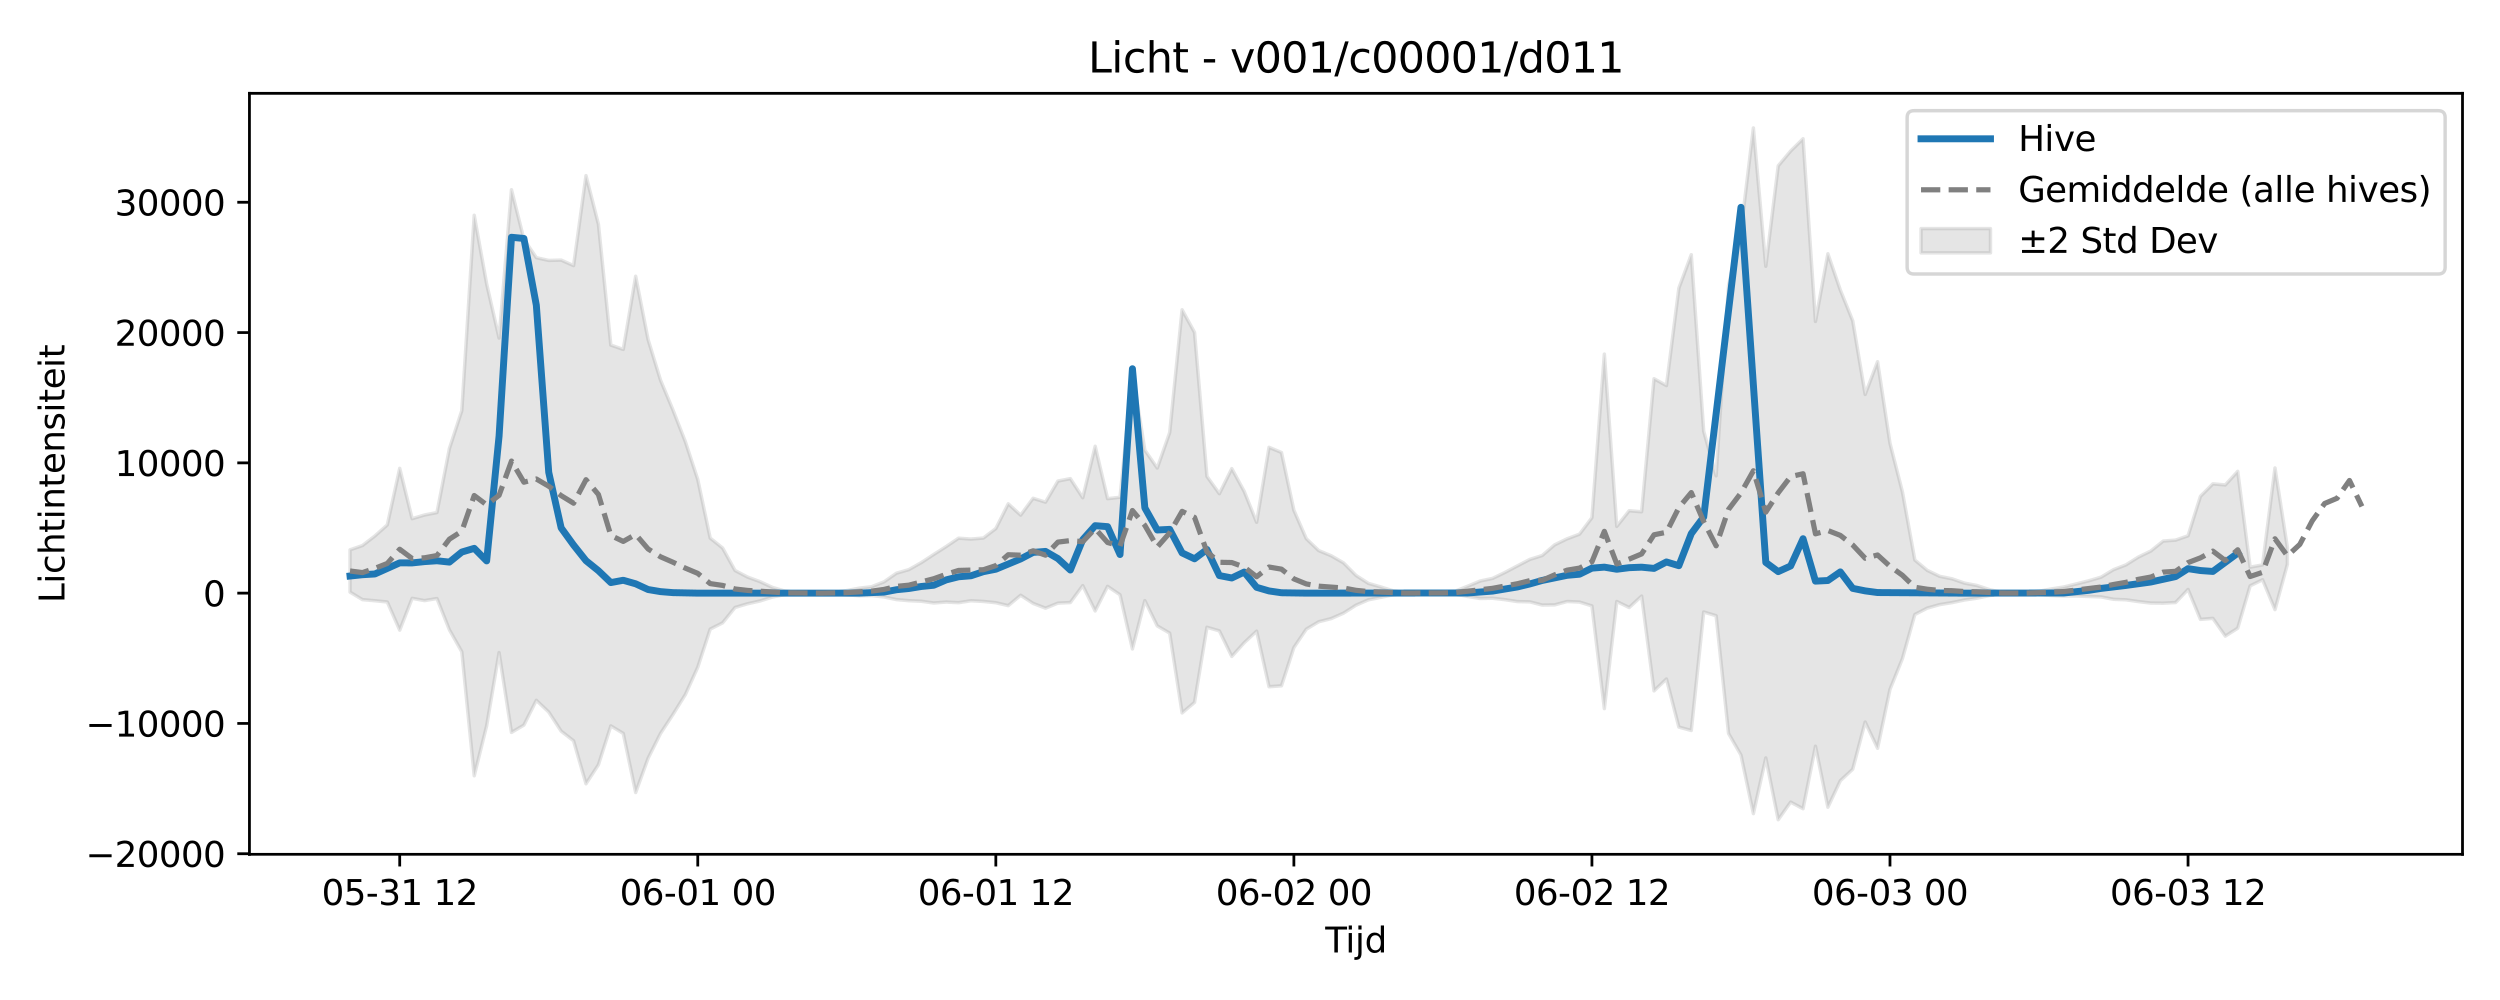<?xml version="1.0" encoding="utf-8" standalone="no"?>
<!DOCTYPE svg PUBLIC "-//W3C//DTD SVG 1.1//EN"
  "http://www.w3.org/Graphics/SVG/1.1/DTD/svg11.dtd">
<svg xmlns:xlink="http://www.w3.org/1999/xlink" width="720pt" height="288pt" viewBox="0 0 720 288" xmlns="http://www.w3.org/2000/svg" version="1.1">
 <defs>
  <style type="text/css">*{stroke-linejoin: round; stroke-linecap: butt}</style>
 </defs>
 <g id="figure_1">
  <g id="patch_1">
   <path d="M 0 288 
L 720 288 
L 720 0 
L 0 0 
z
" style="fill: #ffffff"/>
  </g>
  <g id="axes_1">
   <g id="patch_2">
    <path d="M 71.84 246.04 
L 709.2 246.04 
L 709.2 26.88 
L 71.84 26.88 
z
" style="fill: #ffffff"/>
   </g>
   <g id="FillBetweenPolyCollection_1">
    <defs>
     <path id="mb1ece06d30" d="M 100.811 -129.651 
L 100.811 -117.469 
L 104.388 -115.307 
L 107.964 -114.986 
L 111.541 -114.627 
L 115.118 -106.51 
L 118.694 -115.677 
L 122.271 -115.023 
L 125.847 -115.623 
L 129.424 -106.62 
L 133.001 -100.29 
L 136.577 -64.571 
L 140.154 -78.968 
L 143.731 -100.059 
L 147.307 -77.064 
L 150.884 -79.173 
L 154.461 -86.309 
L 158.037 -82.925 
L 161.614 -77.426 
L 165.191 -74.645 
L 168.767 -62.268 
L 172.344 -67.745 
L 175.921 -78.948 
L 179.497 -76.773 
L 183.074 -59.75 
L 186.651 -69.609 
L 190.227 -76.759 
L 193.804 -82.215 
L 197.381 -87.951 
L 200.957 -95.834 
L 204.534 -106.807 
L 208.111 -108.622 
L 211.687 -113.041 
L 215.264 -114.106 
L 218.841 -114.904 
L 222.417 -116.034 
L 225.994 -116.761 
L 229.571 -117.039 
L 233.147 -117.165 
L 236.724 -117.161 
L 240.3 -117.038 
L 243.877 -116.716 
L 247.454 -116.411 
L 251.03 -116.476 
L 254.607 -116.068 
L 258.184 -115.317 
L 261.76 -115 
L 265.337 -114.838 
L 268.914 -114.338 
L 272.49 -114.604 
L 276.067 -114.428 
L 279.644 -114.98 
L 283.22 -114.783 
L 286.797 -114.416 
L 290.374 -113.574 
L 293.95 -116.566 
L 297.527 -114.227 
L 301.104 -112.846 
L 304.68 -114.295 
L 308.257 -114.468 
L 311.834 -119.355 
L 315.41 -112.042 
L 318.987 -119.131 
L 322.564 -116.706 
L 326.14 -101.097 
L 329.717 -115.022 
L 333.294 -107.732 
L 336.87 -105.656 
L 340.447 -82.675 
L 344.023 -85.717 
L 347.6 -107.345 
L 351.177 -106.304 
L 354.753 -98.937 
L 358.33 -102.887 
L 361.907 -106.236 
L 365.483 -90.218 
L 369.06 -90.483 
L 372.637 -101.502 
L 376.213 -106.797 
L 379.79 -108.932 
L 383.367 -109.838 
L 386.943 -111.414 
L 390.52 -113.691 
L 394.097 -115.256 
L 397.673 -115.963 
L 401.25 -116.721 
L 404.827 -117.114 
L 408.403 -117.173 
L 411.98 -117.147 
L 415.557 -116.974 
L 419.133 -116.913 
L 422.71 -116.209 
L 426.287 -115.632 
L 429.863 -115.706 
L 433.44 -115.296 
L 437.017 -114.743 
L 440.593 -114.662 
L 444.17 -113.744 
L 447.746 -113.79 
L 451.323 -114.767 
L 454.9 -114.609 
L 458.476 -113.494 
L 462.053 -83.909 
L 465.63 -114.769 
L 469.206 -113.027 
L 472.783 -116.335 
L 476.36 -89.032 
L 479.936 -92.454 
L 483.513 -78.601 
L 487.09 -77.619 
L 490.666 -111.748 
L 494.243 -110.667 
L 497.82 -76.762 
L 501.396 -70.55 
L 504.973 -53.676 
L 508.55 -69.714 
L 512.126 -51.922 
L 515.703 -56.99 
L 519.28 -55.078 
L 522.856 -73.093 
L 526.433 -55.512 
L 530.01 -63.145 
L 533.586 -66.466 
L 537.163 -80.051 
L 540.74 -72.497 
L 544.316 -89.466 
L 547.893 -98.288 
L 551.469 -111.013 
L 555.046 -112.862 
L 558.623 -113.867 
L 562.199 -114.45 
L 565.776 -115.207 
L 569.353 -115.715 
L 572.929 -116.474 
L 576.506 -117.042 
L 580.083 -117.163 
L 583.659 -117.105 
L 587.236 -116.818 
L 590.813 -116.49 
L 594.389 -116.327 
L 597.966 -116.335 
L 601.543 -116.211 
L 605.119 -116.088 
L 608.696 -115.4 
L 612.273 -115.257 
L 615.849 -114.748 
L 619.426 -114.319 
L 623.003 -114.281 
L 626.579 -114.474 
L 630.156 -118.237 
L 633.733 -109.615 
L 637.309 -109.907 
L 640.886 -104.797 
L 644.463 -107.078 
L 648.039 -119.273 
L 651.616 -121.033 
L 655.193 -112.421 
L 658.769 -125.478 
L 658.769 -130.334 
L 658.769 -130.334 
L 655.193 -153.231 
L 651.616 -125.302 
L 648.039 -124.659 
L 644.463 -152.252 
L 640.886 -148.339 
L 637.309 -148.654 
L 633.733 -145.072 
L 630.156 -133.698 
L 626.579 -132.447 
L 623.003 -132.18 
L 619.426 -129.299 
L 615.849 -127.566 
L 612.273 -125.317 
L 608.696 -123.938 
L 605.119 -121.782 
L 601.543 -120.725 
L 597.966 -119.825 
L 594.389 -118.956 
L 590.813 -118.391 
L 587.236 -117.731 
L 583.659 -117.281 
L 580.083 -117.197 
L 576.506 -117.373 
L 572.929 -118.205 
L 569.353 -119.386 
L 565.776 -120.063 
L 562.199 -121.301 
L 558.623 -122.028 
L 555.046 -123.747 
L 551.469 -126.723 
L 547.893 -146.358 
L 544.316 -160.338 
L 540.74 -183.832 
L 537.163 -174.4 
L 533.586 -195.613 
L 530.01 -204.48 
L 526.433 -214.916 
L 522.856 -195.42 
L 519.28 -248.044 
L 515.703 -244.509 
L 512.126 -240.238 
L 508.55 -211.309 
L 504.973 -251.158 
L 501.396 -221.505 
L 497.82 -205.843 
L 494.243 -150.961 
L 490.666 -163.799 
L 487.09 -214.655 
L 483.513 -205.022 
L 479.936 -176.954 
L 476.36 -178.935 
L 472.783 -140.609 
L 469.206 -140.908 
L 465.63 -136.405 
L 462.053 -186.025 
L 458.476 -138.908 
L 454.9 -134.164 
L 451.323 -132.825 
L 447.746 -131.094 
L 444.17 -128.018 
L 440.593 -126.888 
L 437.017 -125.036 
L 433.44 -123.146 
L 429.863 -121.424 
L 426.287 -120.665 
L 422.71 -119.182 
L 419.133 -117.756 
L 415.557 -117.513 
L 411.98 -117.219 
L 408.403 -117.181 
L 404.827 -117.267 
L 401.25 -117.843 
L 397.673 -118.955 
L 394.097 -119.991 
L 390.52 -122.285 
L 386.943 -125.894 
L 383.367 -127.955 
L 379.79 -129.436 
L 376.213 -132.858 
L 372.637 -141.063 
L 369.06 -157.684 
L 365.483 -159.173 
L 361.907 -137.577 
L 358.33 -146.487 
L 354.753 -153.04 
L 351.177 -145.812 
L 347.6 -150.787 
L 344.023 -192.274 
L 340.447 -198.785 
L 336.87 -163.417 
L 333.294 -153.207 
L 329.717 -158.351 
L 326.14 -180.84 
L 322.564 -144.785 
L 318.987 -144.386 
L 315.41 -159.477 
L 311.834 -144.65 
L 308.257 -150.162 
L 304.68 -149.453 
L 301.104 -143.379 
L 297.527 -144.494 
L 293.95 -139.647 
L 290.374 -142.907 
L 286.797 -135.78 
L 283.22 -133.05 
L 279.644 -132.753 
L 276.067 -133.004 
L 272.49 -130.592 
L 268.914 -128.315 
L 265.337 -125.974 
L 261.76 -123.953 
L 258.184 -122.923 
L 254.607 -120.432 
L 251.03 -119.028 
L 247.454 -118.608 
L 243.877 -117.923 
L 240.3 -117.384 
L 236.724 -117.199 
L 233.147 -117.192 
L 229.571 -117.378 
L 225.994 -117.784 
L 222.417 -118.85 
L 218.841 -120.507 
L 215.264 -121.821 
L 211.687 -123.703 
L 208.111 -130.173 
L 204.534 -133.037 
L 200.957 -149.907 
L 197.381 -160.801 
L 193.804 -169.949 
L 190.227 -178.529 
L 186.651 -190.202 
L 183.074 -208.441 
L 179.497 -187.37 
L 175.921 -188.616 
L 172.344 -223.428 
L 168.767 -237.424 
L 165.191 -211.504 
L 161.614 -213.095 
L 158.037 -212.998 
L 154.461 -213.793 
L 150.884 -219.081 
L 147.307 -233.361 
L 143.731 -190.632 
L 140.154 -206.244 
L 136.577 -226.007 
L 133.001 -169.736 
L 129.424 -158.816 
L 125.847 -140.388 
L 122.271 -139.685 
L 118.694 -138.618 
L 115.118 -153.122 
L 111.541 -136.828 
L 107.964 -133.642 
L 104.388 -130.886 
L 100.811 -129.651 
z
" style="stroke: #808080; stroke-opacity: 0.2"/>
    </defs>
    <g clip-path="url(#p18ddd76e40)">
     <use xlink:href="#mb1ece06d30" x="0" y="288" style="fill: #808080; fill-opacity: 0.2; stroke: #808080; stroke-opacity: 0.2"/>
    </g>
   </g>
   <g id="matplotlib.axis_1">
    <g id="xtick_1">
     <g id="line2d_1">
      <defs>
       <path id="me757a9f2b6" d="M 0 0 
L 0 3.5 
" style="stroke: #000000; stroke-width: 0.8"/>
      </defs>
      <g>
       <use xlink:href="#me757a9f2b6" x="115.118" y="246.04" style="stroke: #000000; stroke-width: 0.8"/>
      </g>
     </g>
     <g id="text_1">
      <!-- 05-31 12 -->
      <g transform="translate(92.637 260.638) scale(0.1 -0.1)">
       <defs>
        <path id="DejaVuSans-30" d="M 2034 4250 
Q 1547 4250 1301 3770 
Q 1056 3291 1056 2328 
Q 1056 1369 1301 889 
Q 1547 409 2034 409 
Q 2525 409 2770 889 
Q 3016 1369 3016 2328 
Q 3016 3291 2770 3770 
Q 2525 4250 2034 4250 
z
M 2034 4750 
Q 2819 4750 3233 4129 
Q 3647 3509 3647 2328 
Q 3647 1150 3233 529 
Q 2819 -91 2034 -91 
Q 1250 -91 836 529 
Q 422 1150 422 2328 
Q 422 3509 836 4129 
Q 1250 4750 2034 4750 
z
" transform="scale(0.016)"/>
        <path id="DejaVuSans-35" d="M 691 4666 
L 3169 4666 
L 3169 4134 
L 1269 4134 
L 1269 2991 
Q 1406 3038 1543 3061 
Q 1681 3084 1819 3084 
Q 2600 3084 3056 2656 
Q 3513 2228 3513 1497 
Q 3513 744 3044 326 
Q 2575 -91 1722 -91 
Q 1428 -91 1123 -41 
Q 819 9 494 109 
L 494 744 
Q 775 591 1075 516 
Q 1375 441 1709 441 
Q 2250 441 2565 725 
Q 2881 1009 2881 1497 
Q 2881 1984 2565 2268 
Q 2250 2553 1709 2553 
Q 1456 2553 1204 2497 
Q 953 2441 691 2322 
L 691 4666 
z
" transform="scale(0.016)"/>
        <path id="DejaVuSans-2d" d="M 313 2009 
L 1997 2009 
L 1997 1497 
L 313 1497 
L 313 2009 
z
" transform="scale(0.016)"/>
        <path id="DejaVuSans-33" d="M 2597 2516 
Q 3050 2419 3304 2112 
Q 3559 1806 3559 1356 
Q 3559 666 3084 287 
Q 2609 -91 1734 -91 
Q 1441 -91 1130 -33 
Q 819 25 488 141 
L 488 750 
Q 750 597 1062 519 
Q 1375 441 1716 441 
Q 2309 441 2620 675 
Q 2931 909 2931 1356 
Q 2931 1769 2642 2001 
Q 2353 2234 1838 2234 
L 1294 2234 
L 1294 2753 
L 1863 2753 
Q 2328 2753 2575 2939 
Q 2822 3125 2822 3475 
Q 2822 3834 2567 4026 
Q 2313 4219 1838 4219 
Q 1578 4219 1281 4162 
Q 984 4106 628 3988 
L 628 4550 
Q 988 4650 1302 4700 
Q 1616 4750 1894 4750 
Q 2613 4750 3031 4423 
Q 3450 4097 3450 3541 
Q 3450 3153 3228 2886 
Q 3006 2619 2597 2516 
z
" transform="scale(0.016)"/>
        <path id="DejaVuSans-31" d="M 794 531 
L 1825 531 
L 1825 4091 
L 703 3866 
L 703 4441 
L 1819 4666 
L 2450 4666 
L 2450 531 
L 3481 531 
L 3481 0 
L 794 0 
L 794 531 
z
" transform="scale(0.016)"/>
        <path id="DejaVuSans-20" transform="scale(0.016)"/>
        <path id="DejaVuSans-32" d="M 1228 531 
L 3431 531 
L 3431 0 
L 469 0 
L 469 531 
Q 828 903 1448 1529 
Q 2069 2156 2228 2338 
Q 2531 2678 2651 2914 
Q 2772 3150 2772 3378 
Q 2772 3750 2511 3984 
Q 2250 4219 1831 4219 
Q 1534 4219 1204 4116 
Q 875 4013 500 3803 
L 500 4441 
Q 881 4594 1212 4672 
Q 1544 4750 1819 4750 
Q 2544 4750 2975 4387 
Q 3406 4025 3406 3419 
Q 3406 3131 3298 2873 
Q 3191 2616 2906 2266 
Q 2828 2175 2409 1742 
Q 1991 1309 1228 531 
z
" transform="scale(0.016)"/>
       </defs>
       <use xlink:href="#DejaVuSans-30"/>
       <use xlink:href="#DejaVuSans-35" transform="translate(63.623 0)"/>
       <use xlink:href="#DejaVuSans-2d" transform="translate(127.246 0)"/>
       <use xlink:href="#DejaVuSans-33" transform="translate(163.33 0)"/>
       <use xlink:href="#DejaVuSans-31" transform="translate(226.953 0)"/>
       <use xlink:href="#DejaVuSans-20" transform="translate(290.576 0)"/>
       <use xlink:href="#DejaVuSans-31" transform="translate(322.363 0)"/>
       <use xlink:href="#DejaVuSans-32" transform="translate(385.986 0)"/>
      </g>
     </g>
    </g>
    <g id="xtick_2">
     <g id="line2d_2">
      <g>
       <use xlink:href="#me757a9f2b6" x="200.957" y="246.04" style="stroke: #000000; stroke-width: 0.8"/>
      </g>
     </g>
     <g id="text_2">
      <!-- 06-01 00 -->
      <g transform="translate(178.477 260.638) scale(0.1 -0.1)">
       <defs>
        <path id="DejaVuSans-36" d="M 2113 2584 
Q 1688 2584 1439 2293 
Q 1191 2003 1191 1497 
Q 1191 994 1439 701 
Q 1688 409 2113 409 
Q 2538 409 2786 701 
Q 3034 994 3034 1497 
Q 3034 2003 2786 2293 
Q 2538 2584 2113 2584 
z
M 3366 4563 
L 3366 3988 
Q 3128 4100 2886 4159 
Q 2644 4219 2406 4219 
Q 1781 4219 1451 3797 
Q 1122 3375 1075 2522 
Q 1259 2794 1537 2939 
Q 1816 3084 2150 3084 
Q 2853 3084 3261 2657 
Q 3669 2231 3669 1497 
Q 3669 778 3244 343 
Q 2819 -91 2113 -91 
Q 1303 -91 875 529 
Q 447 1150 447 2328 
Q 447 3434 972 4092 
Q 1497 4750 2381 4750 
Q 2619 4750 2861 4703 
Q 3103 4656 3366 4563 
z
" transform="scale(0.016)"/>
       </defs>
       <use xlink:href="#DejaVuSans-30"/>
       <use xlink:href="#DejaVuSans-36" transform="translate(63.623 0)"/>
       <use xlink:href="#DejaVuSans-2d" transform="translate(127.246 0)"/>
       <use xlink:href="#DejaVuSans-30" transform="translate(163.33 0)"/>
       <use xlink:href="#DejaVuSans-31" transform="translate(226.953 0)"/>
       <use xlink:href="#DejaVuSans-20" transform="translate(290.576 0)"/>
       <use xlink:href="#DejaVuSans-30" transform="translate(322.363 0)"/>
       <use xlink:href="#DejaVuSans-30" transform="translate(385.986 0)"/>
      </g>
     </g>
    </g>
    <g id="xtick_3">
     <g id="line2d_3">
      <g>
       <use xlink:href="#me757a9f2b6" x="286.797" y="246.04" style="stroke: #000000; stroke-width: 0.8"/>
      </g>
     </g>
     <g id="text_3">
      <!-- 06-01 12 -->
      <g transform="translate(264.317 260.638) scale(0.1 -0.1)">
       <use xlink:href="#DejaVuSans-30"/>
       <use xlink:href="#DejaVuSans-36" transform="translate(63.623 0)"/>
       <use xlink:href="#DejaVuSans-2d" transform="translate(127.246 0)"/>
       <use xlink:href="#DejaVuSans-30" transform="translate(163.33 0)"/>
       <use xlink:href="#DejaVuSans-31" transform="translate(226.953 0)"/>
       <use xlink:href="#DejaVuSans-20" transform="translate(290.576 0)"/>
       <use xlink:href="#DejaVuSans-31" transform="translate(322.363 0)"/>
       <use xlink:href="#DejaVuSans-32" transform="translate(385.986 0)"/>
      </g>
     </g>
    </g>
    <g id="xtick_4">
     <g id="line2d_4">
      <g>
       <use xlink:href="#me757a9f2b6" x="372.637" y="246.04" style="stroke: #000000; stroke-width: 0.8"/>
      </g>
     </g>
     <g id="text_4">
      <!-- 06-02 00 -->
      <g transform="translate(350.156 260.638) scale(0.1 -0.1)">
       <use xlink:href="#DejaVuSans-30"/>
       <use xlink:href="#DejaVuSans-36" transform="translate(63.623 0)"/>
       <use xlink:href="#DejaVuSans-2d" transform="translate(127.246 0)"/>
       <use xlink:href="#DejaVuSans-30" transform="translate(163.33 0)"/>
       <use xlink:href="#DejaVuSans-32" transform="translate(226.953 0)"/>
       <use xlink:href="#DejaVuSans-20" transform="translate(290.576 0)"/>
       <use xlink:href="#DejaVuSans-30" transform="translate(322.363 0)"/>
       <use xlink:href="#DejaVuSans-30" transform="translate(385.986 0)"/>
      </g>
     </g>
    </g>
    <g id="xtick_5">
     <g id="line2d_5">
      <g>
       <use xlink:href="#me757a9f2b6" x="458.476" y="246.04" style="stroke: #000000; stroke-width: 0.8"/>
      </g>
     </g>
     <g id="text_5">
      <!-- 06-02 12 -->
      <g transform="translate(435.996 260.638) scale(0.1 -0.1)">
       <use xlink:href="#DejaVuSans-30"/>
       <use xlink:href="#DejaVuSans-36" transform="translate(63.623 0)"/>
       <use xlink:href="#DejaVuSans-2d" transform="translate(127.246 0)"/>
       <use xlink:href="#DejaVuSans-30" transform="translate(163.33 0)"/>
       <use xlink:href="#DejaVuSans-32" transform="translate(226.953 0)"/>
       <use xlink:href="#DejaVuSans-20" transform="translate(290.576 0)"/>
       <use xlink:href="#DejaVuSans-31" transform="translate(322.363 0)"/>
       <use xlink:href="#DejaVuSans-32" transform="translate(385.986 0)"/>
      </g>
     </g>
    </g>
    <g id="xtick_6">
     <g id="line2d_6">
      <g>
       <use xlink:href="#me757a9f2b6" x="544.316" y="246.04" style="stroke: #000000; stroke-width: 0.8"/>
      </g>
     </g>
     <g id="text_6">
      <!-- 06-03 00 -->
      <g transform="translate(521.836 260.638) scale(0.1 -0.1)">
       <use xlink:href="#DejaVuSans-30"/>
       <use xlink:href="#DejaVuSans-36" transform="translate(63.623 0)"/>
       <use xlink:href="#DejaVuSans-2d" transform="translate(127.246 0)"/>
       <use xlink:href="#DejaVuSans-30" transform="translate(163.33 0)"/>
       <use xlink:href="#DejaVuSans-33" transform="translate(226.953 0)"/>
       <use xlink:href="#DejaVuSans-20" transform="translate(290.576 0)"/>
       <use xlink:href="#DejaVuSans-30" transform="translate(322.363 0)"/>
       <use xlink:href="#DejaVuSans-30" transform="translate(385.986 0)"/>
      </g>
     </g>
    </g>
    <g id="xtick_7">
     <g id="line2d_7">
      <g>
       <use xlink:href="#me757a9f2b6" x="630.156" y="246.04" style="stroke: #000000; stroke-width: 0.8"/>
      </g>
     </g>
     <g id="text_7">
      <!-- 06-03 12 -->
      <g transform="translate(607.675 260.638) scale(0.1 -0.1)">
       <use xlink:href="#DejaVuSans-30"/>
       <use xlink:href="#DejaVuSans-36" transform="translate(63.623 0)"/>
       <use xlink:href="#DejaVuSans-2d" transform="translate(127.246 0)"/>
       <use xlink:href="#DejaVuSans-30" transform="translate(163.33 0)"/>
       <use xlink:href="#DejaVuSans-33" transform="translate(226.953 0)"/>
       <use xlink:href="#DejaVuSans-20" transform="translate(290.576 0)"/>
       <use xlink:href="#DejaVuSans-31" transform="translate(322.363 0)"/>
       <use xlink:href="#DejaVuSans-32" transform="translate(385.986 0)"/>
      </g>
     </g>
    </g>
    <g id="text_8">
     <!-- Tijd -->
     <g transform="translate(381.67 274.317) scale(0.1 -0.1)">
      <defs>
       <path id="DejaVuSans-54" d="M -19 4666 
L 3928 4666 
L 3928 4134 
L 2272 4134 
L 2272 0 
L 1638 0 
L 1638 4134 
L -19 4134 
L -19 4666 
z
" transform="scale(0.016)"/>
       <path id="DejaVuSans-69" d="M 603 3500 
L 1178 3500 
L 1178 0 
L 603 0 
L 603 3500 
z
M 603 4863 
L 1178 4863 
L 1178 4134 
L 603 4134 
L 603 4863 
z
" transform="scale(0.016)"/>
       <path id="DejaVuSans-6a" d="M 603 3500 
L 1178 3500 
L 1178 -63 
Q 1178 -731 923 -1031 
Q 669 -1331 103 -1331 
L -116 -1331 
L -116 -844 
L 38 -844 
Q 366 -844 484 -692 
Q 603 -541 603 -63 
L 603 3500 
z
M 603 4863 
L 1178 4863 
L 1178 4134 
L 603 4134 
L 603 4863 
z
" transform="scale(0.016)"/>
       <path id="DejaVuSans-64" d="M 2906 2969 
L 2906 4863 
L 3481 4863 
L 3481 0 
L 2906 0 
L 2906 525 
Q 2725 213 2448 61 
Q 2172 -91 1784 -91 
Q 1150 -91 751 415 
Q 353 922 353 1747 
Q 353 2572 751 3078 
Q 1150 3584 1784 3584 
Q 2172 3584 2448 3432 
Q 2725 3281 2906 2969 
z
M 947 1747 
Q 947 1113 1208 752 
Q 1469 391 1925 391 
Q 2381 391 2643 752 
Q 2906 1113 2906 1747 
Q 2906 2381 2643 2742 
Q 2381 3103 1925 3103 
Q 1469 3103 1208 2742 
Q 947 2381 947 1747 
z
" transform="scale(0.016)"/>
      </defs>
      <use xlink:href="#DejaVuSans-54"/>
      <use xlink:href="#DejaVuSans-69" transform="translate(57.959 0)"/>
      <use xlink:href="#DejaVuSans-6a" transform="translate(85.742 0)"/>
      <use xlink:href="#DejaVuSans-64" transform="translate(113.525 0)"/>
     </g>
    </g>
   </g>
   <g id="matplotlib.axis_2">
    <g id="ytick_1">
     <g id="line2d_8">
      <defs>
       <path id="m02520785ea" d="M 0 0 
L -3.5 0 
" style="stroke: #000000; stroke-width: 0.8"/>
      </defs>
      <g>
       <use xlink:href="#m02520785ea" x="71.84" y="245.87" style="stroke: #000000; stroke-width: 0.8"/>
      </g>
     </g>
     <g id="text_9">
      <!-- −20000 -->
      <g transform="translate(24.648 249.669) scale(0.1 -0.1)">
       <defs>
        <path id="DejaVuSans-2212" d="M 678 2272 
L 4684 2272 
L 4684 1741 
L 678 1741 
L 678 2272 
z
" transform="scale(0.016)"/>
       </defs>
       <use xlink:href="#DejaVuSans-2212"/>
       <use xlink:href="#DejaVuSans-32" transform="translate(83.789 0)"/>
       <use xlink:href="#DejaVuSans-30" transform="translate(147.412 0)"/>
       <use xlink:href="#DejaVuSans-30" transform="translate(211.035 0)"/>
       <use xlink:href="#DejaVuSans-30" transform="translate(274.658 0)"/>
       <use xlink:href="#DejaVuSans-30" transform="translate(338.281 0)"/>
      </g>
     </g>
    </g>
    <g id="ytick_2">
     <g id="line2d_9">
      <g>
       <use xlink:href="#m02520785ea" x="71.84" y="208.347" style="stroke: #000000; stroke-width: 0.8"/>
      </g>
     </g>
     <g id="text_10">
      <!-- −10000 -->
      <g transform="translate(24.648 212.146) scale(0.1 -0.1)">
       <use xlink:href="#DejaVuSans-2212"/>
       <use xlink:href="#DejaVuSans-31" transform="translate(83.789 0)"/>
       <use xlink:href="#DejaVuSans-30" transform="translate(147.412 0)"/>
       <use xlink:href="#DejaVuSans-30" transform="translate(211.035 0)"/>
       <use xlink:href="#DejaVuSans-30" transform="translate(274.658 0)"/>
       <use xlink:href="#DejaVuSans-30" transform="translate(338.281 0)"/>
      </g>
     </g>
    </g>
    <g id="ytick_3">
     <g id="line2d_10">
      <g>
       <use xlink:href="#m02520785ea" x="71.84" y="170.824" style="stroke: #000000; stroke-width: 0.8"/>
      </g>
     </g>
     <g id="text_11">
      <!-- 0 -->
      <g transform="translate(58.477 174.623) scale(0.1 -0.1)">
       <use xlink:href="#DejaVuSans-30"/>
      </g>
     </g>
    </g>
    <g id="ytick_4">
     <g id="line2d_11">
      <g>
       <use xlink:href="#m02520785ea" x="71.84" y="133.301" style="stroke: #000000; stroke-width: 0.8"/>
      </g>
     </g>
     <g id="text_12">
      <!-- 10000 -->
      <g transform="translate(33.028 137.1) scale(0.1 -0.1)">
       <use xlink:href="#DejaVuSans-31"/>
       <use xlink:href="#DejaVuSans-30" transform="translate(63.623 0)"/>
       <use xlink:href="#DejaVuSans-30" transform="translate(127.246 0)"/>
       <use xlink:href="#DejaVuSans-30" transform="translate(190.869 0)"/>
       <use xlink:href="#DejaVuSans-30" transform="translate(254.492 0)"/>
      </g>
     </g>
    </g>
    <g id="ytick_5">
     <g id="line2d_12">
      <g>
       <use xlink:href="#m02520785ea" x="71.84" y="95.778" style="stroke: #000000; stroke-width: 0.8"/>
      </g>
     </g>
     <g id="text_13">
      <!-- 20000 -->
      <g transform="translate(33.028 99.577) scale(0.1 -0.1)">
       <use xlink:href="#DejaVuSans-32"/>
       <use xlink:href="#DejaVuSans-30" transform="translate(63.623 0)"/>
       <use xlink:href="#DejaVuSans-30" transform="translate(127.246 0)"/>
       <use xlink:href="#DejaVuSans-30" transform="translate(190.869 0)"/>
       <use xlink:href="#DejaVuSans-30" transform="translate(254.492 0)"/>
      </g>
     </g>
    </g>
    <g id="ytick_6">
     <g id="line2d_13">
      <g>
       <use xlink:href="#m02520785ea" x="71.84" y="58.254" style="stroke: #000000; stroke-width: 0.8"/>
      </g>
     </g>
     <g id="text_14">
      <!-- 30000 -->
      <g transform="translate(33.028 62.054) scale(0.1 -0.1)">
       <use xlink:href="#DejaVuSans-33"/>
       <use xlink:href="#DejaVuSans-30" transform="translate(63.623 0)"/>
       <use xlink:href="#DejaVuSans-30" transform="translate(127.246 0)"/>
       <use xlink:href="#DejaVuSans-30" transform="translate(190.869 0)"/>
       <use xlink:href="#DejaVuSans-30" transform="translate(254.492 0)"/>
      </g>
     </g>
    </g>
    <g id="text_15">
     <!-- Lichtintensiteit -->
     <g transform="translate(18.568 173.656) rotate(-90) scale(0.1 -0.1)">
      <defs>
       <path id="DejaVuSans-4c" d="M 628 4666 
L 1259 4666 
L 1259 531 
L 3531 531 
L 3531 0 
L 628 0 
L 628 4666 
z
" transform="scale(0.016)"/>
       <path id="DejaVuSans-63" d="M 3122 3366 
L 3122 2828 
Q 2878 2963 2633 3030 
Q 2388 3097 2138 3097 
Q 1578 3097 1268 2742 
Q 959 2388 959 1747 
Q 959 1106 1268 751 
Q 1578 397 2138 397 
Q 2388 397 2633 464 
Q 2878 531 3122 666 
L 3122 134 
Q 2881 22 2623 -34 
Q 2366 -91 2075 -91 
Q 1284 -91 818 406 
Q 353 903 353 1747 
Q 353 2603 823 3093 
Q 1294 3584 2113 3584 
Q 2378 3584 2631 3529 
Q 2884 3475 3122 3366 
z
" transform="scale(0.016)"/>
       <path id="DejaVuSans-68" d="M 3513 2113 
L 3513 0 
L 2938 0 
L 2938 2094 
Q 2938 2591 2744 2837 
Q 2550 3084 2163 3084 
Q 1697 3084 1428 2787 
Q 1159 2491 1159 1978 
L 1159 0 
L 581 0 
L 581 4863 
L 1159 4863 
L 1159 2956 
Q 1366 3272 1645 3428 
Q 1925 3584 2291 3584 
Q 2894 3584 3203 3211 
Q 3513 2838 3513 2113 
z
" transform="scale(0.016)"/>
       <path id="DejaVuSans-74" d="M 1172 4494 
L 1172 3500 
L 2356 3500 
L 2356 3053 
L 1172 3053 
L 1172 1153 
Q 1172 725 1289 603 
Q 1406 481 1766 481 
L 2356 481 
L 2356 0 
L 1766 0 
Q 1100 0 847 248 
Q 594 497 594 1153 
L 594 3053 
L 172 3053 
L 172 3500 
L 594 3500 
L 594 4494 
L 1172 4494 
z
" transform="scale(0.016)"/>
       <path id="DejaVuSans-6e" d="M 3513 2113 
L 3513 0 
L 2938 0 
L 2938 2094 
Q 2938 2591 2744 2837 
Q 2550 3084 2163 3084 
Q 1697 3084 1428 2787 
Q 1159 2491 1159 1978 
L 1159 0 
L 581 0 
L 581 3500 
L 1159 3500 
L 1159 2956 
Q 1366 3272 1645 3428 
Q 1925 3584 2291 3584 
Q 2894 3584 3203 3211 
Q 3513 2838 3513 2113 
z
" transform="scale(0.016)"/>
       <path id="DejaVuSans-65" d="M 3597 1894 
L 3597 1613 
L 953 1613 
Q 991 1019 1311 708 
Q 1631 397 2203 397 
Q 2534 397 2845 478 
Q 3156 559 3463 722 
L 3463 178 
Q 3153 47 2828 -22 
Q 2503 -91 2169 -91 
Q 1331 -91 842 396 
Q 353 884 353 1716 
Q 353 2575 817 3079 
Q 1281 3584 2069 3584 
Q 2775 3584 3186 3129 
Q 3597 2675 3597 1894 
z
M 3022 2063 
Q 3016 2534 2758 2815 
Q 2500 3097 2075 3097 
Q 1594 3097 1305 2825 
Q 1016 2553 972 2059 
L 3022 2063 
z
" transform="scale(0.016)"/>
       <path id="DejaVuSans-73" d="M 2834 3397 
L 2834 2853 
Q 2591 2978 2328 3040 
Q 2066 3103 1784 3103 
Q 1356 3103 1142 2972 
Q 928 2841 928 2578 
Q 928 2378 1081 2264 
Q 1234 2150 1697 2047 
L 1894 2003 
Q 2506 1872 2764 1633 
Q 3022 1394 3022 966 
Q 3022 478 2636 193 
Q 2250 -91 1575 -91 
Q 1294 -91 989 -36 
Q 684 19 347 128 
L 347 722 
Q 666 556 975 473 
Q 1284 391 1588 391 
Q 1994 391 2212 530 
Q 2431 669 2431 922 
Q 2431 1156 2273 1281 
Q 2116 1406 1581 1522 
L 1381 1569 
Q 847 1681 609 1914 
Q 372 2147 372 2553 
Q 372 3047 722 3315 
Q 1072 3584 1716 3584 
Q 2034 3584 2315 3537 
Q 2597 3491 2834 3397 
z
" transform="scale(0.016)"/>
      </defs>
      <use xlink:href="#DejaVuSans-4c"/>
      <use xlink:href="#DejaVuSans-69" transform="translate(55.713 0)"/>
      <use xlink:href="#DejaVuSans-63" transform="translate(83.496 0)"/>
      <use xlink:href="#DejaVuSans-68" transform="translate(138.477 0)"/>
      <use xlink:href="#DejaVuSans-74" transform="translate(201.855 0)"/>
      <use xlink:href="#DejaVuSans-69" transform="translate(241.064 0)"/>
      <use xlink:href="#DejaVuSans-6e" transform="translate(268.848 0)"/>
      <use xlink:href="#DejaVuSans-74" transform="translate(332.227 0)"/>
      <use xlink:href="#DejaVuSans-65" transform="translate(371.436 0)"/>
      <use xlink:href="#DejaVuSans-6e" transform="translate(432.959 0)"/>
      <use xlink:href="#DejaVuSans-73" transform="translate(496.338 0)"/>
      <use xlink:href="#DejaVuSans-69" transform="translate(548.438 0)"/>
      <use xlink:href="#DejaVuSans-74" transform="translate(576.221 0)"/>
      <use xlink:href="#DejaVuSans-65" transform="translate(615.43 0)"/>
      <use xlink:href="#DejaVuSans-69" transform="translate(676.953 0)"/>
      <use xlink:href="#DejaVuSans-74" transform="translate(704.736 0)"/>
     </g>
    </g>
   </g>
   <g id="line2d_14">
    <path d="M 100.811 165.896 
L 104.388 165.519 
L 107.964 165.304 
L 115.118 162.104 
L 118.694 162.119 
L 122.271 161.743 
L 125.847 161.502 
L 129.424 161.885 
L 133.001 158.989 
L 136.577 157.925 
L 140.154 161.537 
L 143.731 125.606 
L 147.307 68.333 
L 150.884 68.68 
L 154.461 87.898 
L 158.037 136.04 
L 161.614 152.033 
L 165.191 156.979 
L 168.767 161.478 
L 172.344 164.36 
L 175.921 167.783 
L 179.497 167.118 
L 183.074 168.138 
L 186.651 169.785 
L 190.227 170.387 
L 193.804 170.677 
L 200.957 170.824 
L 247.454 170.82 
L 254.607 170.521 
L 258.184 169.842 
L 261.76 169.487 
L 265.337 168.907 
L 268.914 168.55 
L 272.49 167.012 
L 276.067 166.112 
L 279.644 165.822 
L 283.22 164.639 
L 286.797 163.932 
L 293.95 160.966 
L 297.527 159.095 
L 301.104 158.804 
L 304.68 160.868 
L 308.257 164.164 
L 311.834 155.407 
L 315.41 151.395 
L 318.987 151.677 
L 322.564 159.701 
L 326.14 106.2 
L 329.717 146.271 
L 333.294 152.638 
L 336.87 152.456 
L 340.447 159.239 
L 344.023 160.935 
L 347.6 158.259 
L 351.177 165.764 
L 354.753 166.457 
L 358.33 164.756 
L 361.907 169.147 
L 365.483 170.192 
L 369.06 170.712 
L 376.213 170.824 
L 422.71 170.776 
L 429.863 170.233 
L 437.017 169.04 
L 440.593 168.176 
L 444.17 167.167 
L 451.323 165.69 
L 454.9 165.374 
L 458.476 163.623 
L 462.053 163.338 
L 465.63 163.945 
L 469.206 163.491 
L 472.783 163.347 
L 476.36 163.701 
L 479.936 161.843 
L 483.513 162.92 
L 487.09 153.685 
L 490.666 148.879 
L 501.396 59.712 
L 508.55 161.987 
L 512.126 164.63 
L 515.703 162.998 
L 519.28 155.153 
L 522.856 167.367 
L 526.433 167.188 
L 530.01 164.71 
L 533.586 169.453 
L 537.163 170.171 
L 540.74 170.653 
L 565.776 170.824 
L 594.389 170.779 
L 601.543 170.017 
L 605.119 169.461 
L 612.273 168.604 
L 619.426 167.622 
L 626.579 166.049 
L 630.156 163.773 
L 633.733 164.316 
L 637.309 164.574 
L 644.463 159.311 
L 644.463 159.311 
" clip-path="url(#p18ddd76e40)" style="fill: none; stroke: #1f77b4; stroke-width: 2; stroke-linecap: square"/>
   </g>
   <g id="line2d_15">
    <path d="M 100.811 164.44 
L 104.388 164.904 
L 107.964 163.686 
L 111.541 162.273 
L 115.118 158.184 
L 118.694 160.853 
L 122.271 160.646 
L 125.847 159.995 
L 129.424 155.282 
L 133.001 152.987 
L 136.577 142.711 
L 140.154 145.394 
L 143.731 142.654 
L 147.307 132.788 
L 150.884 138.873 
L 154.461 137.949 
L 158.037 140.038 
L 161.614 142.739 
L 165.191 144.926 
L 168.767 138.154 
L 172.344 142.414 
L 175.921 154.218 
L 179.497 155.929 
L 183.074 153.905 
L 186.651 158.095 
L 190.227 160.356 
L 193.804 161.918 
L 197.381 163.624 
L 200.957 165.129 
L 204.534 168.078 
L 208.111 168.603 
L 211.687 169.628 
L 215.264 170.036 
L 225.994 170.727 
L 236.724 170.82 
L 243.877 170.68 
L 251.03 170.248 
L 254.607 169.75 
L 258.184 168.88 
L 261.76 168.523 
L 268.914 166.673 
L 272.49 165.402 
L 276.067 164.284 
L 283.22 164.083 
L 286.797 162.902 
L 290.374 159.76 
L 293.95 159.894 
L 297.527 158.639 
L 301.104 159.887 
L 304.68 156.126 
L 308.257 155.685 
L 311.834 155.998 
L 315.41 152.24 
L 318.987 156.242 
L 322.564 157.254 
L 326.14 147.031 
L 329.717 151.313 
L 333.294 157.53 
L 336.87 153.463 
L 340.447 147.27 
L 344.023 149.005 
L 347.6 158.934 
L 351.177 161.942 
L 354.753 162.011 
L 358.33 163.313 
L 361.907 166.093 
L 365.483 163.304 
L 369.06 163.916 
L 372.637 166.717 
L 376.213 168.172 
L 379.79 168.816 
L 386.943 169.346 
L 390.52 170.012 
L 394.097 170.377 
L 404.827 170.809 
L 415.557 170.756 
L 419.133 170.666 
L 426.287 169.852 
L 429.863 169.435 
L 437.017 168.111 
L 440.593 167.225 
L 444.17 167.119 
L 447.746 165.558 
L 451.323 164.204 
L 454.9 163.613 
L 458.476 161.799 
L 462.053 153.033 
L 465.63 162.413 
L 469.206 161.032 
L 472.783 159.528 
L 476.36 154.016 
L 479.936 153.296 
L 483.513 146.188 
L 487.09 141.863 
L 490.666 150.226 
L 494.243 157.186 
L 497.82 146.697 
L 501.396 141.972 
L 504.973 135.583 
L 508.55 147.489 
L 512.126 141.92 
L 515.703 137.25 
L 519.28 136.439 
L 522.856 153.744 
L 526.433 152.786 
L 530.01 154.187 
L 533.586 156.961 
L 537.163 160.775 
L 540.74 159.836 
L 544.316 163.098 
L 547.893 165.677 
L 551.469 169.132 
L 555.046 169.696 
L 558.623 170.052 
L 562.199 170.125 
L 565.776 170.365 
L 569.353 170.449 
L 576.506 170.793 
L 583.659 170.807 
L 590.813 170.56 
L 594.389 170.359 
L 605.119 169.065 
L 608.696 168.331 
L 612.273 167.713 
L 615.849 166.843 
L 619.426 166.191 
L 623.003 164.769 
L 626.579 164.539 
L 630.156 162.032 
L 633.733 160.657 
L 637.309 158.719 
L 640.886 161.432 
L 644.463 158.335 
L 648.039 166.034 
L 651.616 164.833 
L 655.193 155.174 
L 658.769 160.094 
L 662.346 156.785 
L 665.922 149.997 
L 669.499 145.001 
L 673.076 143.494 
L 676.652 138.383 
L 680.229 145.855 
L 680.229 145.855 
" clip-path="url(#p18ddd76e40)" style="fill: none; stroke-dasharray: 5.55,2.4; stroke-dashoffset: 0; stroke: #808080; stroke-width: 1.5"/>
   </g>
   <g id="patch_3">
    <path d="M 71.84 246.04 
L 71.84 26.88 
" style="fill: none; stroke: #000000; stroke-width: 0.8; stroke-linejoin: miter; stroke-linecap: square"/>
   </g>
   <g id="patch_4">
    <path d="M 709.2 246.04 
L 709.2 26.88 
" style="fill: none; stroke: #000000; stroke-width: 0.8; stroke-linejoin: miter; stroke-linecap: square"/>
   </g>
   <g id="patch_5">
    <path d="M 71.84 246.04 
L 709.2 246.04 
" style="fill: none; stroke: #000000; stroke-width: 0.8; stroke-linejoin: miter; stroke-linecap: square"/>
   </g>
   <g id="patch_6">
    <path d="M 71.84 26.88 
L 709.2 26.88 
" style="fill: none; stroke: #000000; stroke-width: 0.8; stroke-linejoin: miter; stroke-linecap: square"/>
   </g>
   <g id="text_16">
    <!-- Licht - v001/c00001/d011 -->
    <g transform="translate(313.383 20.88) scale(0.12 -0.12)">
     <defs>
      <path id="DejaVuSans-76" d="M 191 3500 
L 800 3500 
L 1894 563 
L 2988 3500 
L 3597 3500 
L 2284 0 
L 1503 0 
L 191 3500 
z
" transform="scale(0.016)"/>
      <path id="DejaVuSans-2f" d="M 1625 4666 
L 2156 4666 
L 531 -594 
L 0 -594 
L 1625 4666 
z
" transform="scale(0.016)"/>
     </defs>
     <use xlink:href="#DejaVuSans-4c"/>
     <use xlink:href="#DejaVuSans-69" transform="translate(55.713 0)"/>
     <use xlink:href="#DejaVuSans-63" transform="translate(83.496 0)"/>
     <use xlink:href="#DejaVuSans-68" transform="translate(138.477 0)"/>
     <use xlink:href="#DejaVuSans-74" transform="translate(201.855 0)"/>
     <use xlink:href="#DejaVuSans-20" transform="translate(241.064 0)"/>
     <use xlink:href="#DejaVuSans-2d" transform="translate(272.852 0)"/>
     <use xlink:href="#DejaVuSans-20" transform="translate(308.936 0)"/>
     <use xlink:href="#DejaVuSans-76" transform="translate(340.723 0)"/>
     <use xlink:href="#DejaVuSans-30" transform="translate(399.902 0)"/>
     <use xlink:href="#DejaVuSans-30" transform="translate(463.525 0)"/>
     <use xlink:href="#DejaVuSans-31" transform="translate(527.148 0)"/>
     <use xlink:href="#DejaVuSans-2f" transform="translate(590.771 0)"/>
     <use xlink:href="#DejaVuSans-63" transform="translate(624.463 0)"/>
     <use xlink:href="#DejaVuSans-30" transform="translate(679.443 0)"/>
     <use xlink:href="#DejaVuSans-30" transform="translate(743.066 0)"/>
     <use xlink:href="#DejaVuSans-30" transform="translate(806.689 0)"/>
     <use xlink:href="#DejaVuSans-30" transform="translate(870.312 0)"/>
     <use xlink:href="#DejaVuSans-31" transform="translate(933.936 0)"/>
     <use xlink:href="#DejaVuSans-2f" transform="translate(997.559 0)"/>
     <use xlink:href="#DejaVuSans-64" transform="translate(1031.25 0)"/>
     <use xlink:href="#DejaVuSans-30" transform="translate(1094.727 0)"/>
     <use xlink:href="#DejaVuSans-31" transform="translate(1158.35 0)"/>
     <use xlink:href="#DejaVuSans-31" transform="translate(1221.973 0)"/>
    </g>
   </g>
   <g id="legend_1">
    <g id="patch_7">
     <path d="M 551.256 78.914 
L 702.2 78.914 
Q 704.2 78.914 704.2 76.914 
L 704.2 33.88 
Q 704.2 31.88 702.2 31.88 
L 551.256 31.88 
Q 549.256 31.88 549.256 33.88 
L 549.256 76.914 
Q 549.256 78.914 551.256 78.914 
z
" style="fill: #ffffff; opacity: 0.8; stroke: #cccccc; stroke-linejoin: miter"/>
    </g>
    <g id="line2d_16">
     <path d="M 553.256 39.978 
L 563.256 39.978 
L 573.256 39.978 
" style="fill: none; stroke: #1f77b4; stroke-width: 2; stroke-linecap: square"/>
    </g>
    <g id="text_17">
     <!-- Hive -->
     <g transform="translate(581.256 43.478) scale(0.1 -0.1)">
      <defs>
       <path id="DejaVuSans-48" d="M 628 4666 
L 1259 4666 
L 1259 2753 
L 3553 2753 
L 3553 4666 
L 4184 4666 
L 4184 0 
L 3553 0 
L 3553 2222 
L 1259 2222 
L 1259 0 
L 628 0 
L 628 4666 
z
" transform="scale(0.016)"/>
      </defs>
      <use xlink:href="#DejaVuSans-48"/>
      <use xlink:href="#DejaVuSans-69" transform="translate(75.195 0)"/>
      <use xlink:href="#DejaVuSans-76" transform="translate(102.979 0)"/>
      <use xlink:href="#DejaVuSans-65" transform="translate(162.158 0)"/>
     </g>
    </g>
    <g id="line2d_17">
     <path d="M 553.256 54.657 
L 563.256 54.657 
L 573.256 54.657 
" style="fill: none; stroke-dasharray: 5.55,2.4; stroke-dashoffset: 0; stroke: #808080; stroke-width: 1.5"/>
    </g>
    <g id="text_18">
     <!-- Gemiddelde (alle hives) -->
     <g transform="translate(581.256 58.157) scale(0.1 -0.1)">
      <defs>
       <path id="DejaVuSans-47" d="M 3809 666 
L 3809 1919 
L 2778 1919 
L 2778 2438 
L 4434 2438 
L 4434 434 
Q 4069 175 3628 42 
Q 3188 -91 2688 -91 
Q 1594 -91 976 548 
Q 359 1188 359 2328 
Q 359 3472 976 4111 
Q 1594 4750 2688 4750 
Q 3144 4750 3555 4637 
Q 3966 4525 4313 4306 
L 4313 3634 
Q 3963 3931 3569 4081 
Q 3175 4231 2741 4231 
Q 1884 4231 1454 3753 
Q 1025 3275 1025 2328 
Q 1025 1384 1454 906 
Q 1884 428 2741 428 
Q 3075 428 3337 486 
Q 3600 544 3809 666 
z
" transform="scale(0.016)"/>
       <path id="DejaVuSans-6d" d="M 3328 2828 
Q 3544 3216 3844 3400 
Q 4144 3584 4550 3584 
Q 5097 3584 5394 3201 
Q 5691 2819 5691 2113 
L 5691 0 
L 5113 0 
L 5113 2094 
Q 5113 2597 4934 2840 
Q 4756 3084 4391 3084 
Q 3944 3084 3684 2787 
Q 3425 2491 3425 1978 
L 3425 0 
L 2847 0 
L 2847 2094 
Q 2847 2600 2669 2842 
Q 2491 3084 2119 3084 
Q 1678 3084 1418 2786 
Q 1159 2488 1159 1978 
L 1159 0 
L 581 0 
L 581 3500 
L 1159 3500 
L 1159 2956 
Q 1356 3278 1631 3431 
Q 1906 3584 2284 3584 
Q 2666 3584 2933 3390 
Q 3200 3197 3328 2828 
z
" transform="scale(0.016)"/>
       <path id="DejaVuSans-6c" d="M 603 4863 
L 1178 4863 
L 1178 0 
L 603 0 
L 603 4863 
z
" transform="scale(0.016)"/>
       <path id="DejaVuSans-28" d="M 1984 4856 
Q 1566 4138 1362 3434 
Q 1159 2731 1159 2009 
Q 1159 1288 1364 580 
Q 1569 -128 1984 -844 
L 1484 -844 
Q 1016 -109 783 600 
Q 550 1309 550 2009 
Q 550 2706 781 3412 
Q 1013 4119 1484 4856 
L 1984 4856 
z
" transform="scale(0.016)"/>
       <path id="DejaVuSans-61" d="M 2194 1759 
Q 1497 1759 1228 1600 
Q 959 1441 959 1056 
Q 959 750 1161 570 
Q 1363 391 1709 391 
Q 2188 391 2477 730 
Q 2766 1069 2766 1631 
L 2766 1759 
L 2194 1759 
z
M 3341 1997 
L 3341 0 
L 2766 0 
L 2766 531 
Q 2569 213 2275 61 
Q 1981 -91 1556 -91 
Q 1019 -91 701 211 
Q 384 513 384 1019 
Q 384 1609 779 1909 
Q 1175 2209 1959 2209 
L 2766 2209 
L 2766 2266 
Q 2766 2663 2505 2880 
Q 2244 3097 1772 3097 
Q 1472 3097 1187 3025 
Q 903 2953 641 2809 
L 641 3341 
Q 956 3463 1253 3523 
Q 1550 3584 1831 3584 
Q 2591 3584 2966 3190 
Q 3341 2797 3341 1997 
z
" transform="scale(0.016)"/>
       <path id="DejaVuSans-29" d="M 513 4856 
L 1013 4856 
Q 1481 4119 1714 3412 
Q 1947 2706 1947 2009 
Q 1947 1309 1714 600 
Q 1481 -109 1013 -844 
L 513 -844 
Q 928 -128 1133 580 
Q 1338 1288 1338 2009 
Q 1338 2731 1133 3434 
Q 928 4138 513 4856 
z
" transform="scale(0.016)"/>
      </defs>
      <use xlink:href="#DejaVuSans-47"/>
      <use xlink:href="#DejaVuSans-65" transform="translate(77.49 0)"/>
      <use xlink:href="#DejaVuSans-6d" transform="translate(139.014 0)"/>
      <use xlink:href="#DejaVuSans-69" transform="translate(236.426 0)"/>
      <use xlink:href="#DejaVuSans-64" transform="translate(264.209 0)"/>
      <use xlink:href="#DejaVuSans-64" transform="translate(327.686 0)"/>
      <use xlink:href="#DejaVuSans-65" transform="translate(391.162 0)"/>
      <use xlink:href="#DejaVuSans-6c" transform="translate(452.686 0)"/>
      <use xlink:href="#DejaVuSans-64" transform="translate(480.469 0)"/>
      <use xlink:href="#DejaVuSans-65" transform="translate(543.945 0)"/>
      <use xlink:href="#DejaVuSans-20" transform="translate(605.469 0)"/>
      <use xlink:href="#DejaVuSans-28" transform="translate(637.256 0)"/>
      <use xlink:href="#DejaVuSans-61" transform="translate(676.27 0)"/>
      <use xlink:href="#DejaVuSans-6c" transform="translate(737.549 0)"/>
      <use xlink:href="#DejaVuSans-6c" transform="translate(765.332 0)"/>
      <use xlink:href="#DejaVuSans-65" transform="translate(793.115 0)"/>
      <use xlink:href="#DejaVuSans-20" transform="translate(854.639 0)"/>
      <use xlink:href="#DejaVuSans-68" transform="translate(886.426 0)"/>
      <use xlink:href="#DejaVuSans-69" transform="translate(949.805 0)"/>
      <use xlink:href="#DejaVuSans-76" transform="translate(977.588 0)"/>
      <use xlink:href="#DejaVuSans-65" transform="translate(1036.768 0)"/>
      <use xlink:href="#DejaVuSans-73" transform="translate(1098.291 0)"/>
      <use xlink:href="#DejaVuSans-29" transform="translate(1150.391 0)"/>
     </g>
    </g>
    <g id="patch_8">
     <path d="M 553.256 72.835 
L 573.256 72.835 
L 573.256 65.835 
L 553.256 65.835 
z
" style="fill: #808080; fill-opacity: 0.2; stroke: #808080; stroke-opacity: 0.2; stroke-linejoin: miter"/>
    </g>
    <g id="text_19">
     <!-- ±2 Std Dev -->
     <g transform="translate(581.256 72.835) scale(0.1 -0.1)">
      <defs>
       <path id="DejaVuSans-b1" d="M 2944 4013 
L 2944 2803 
L 4684 2803 
L 4684 2272 
L 2944 2272 
L 2944 1063 
L 2419 1063 
L 2419 2272 
L 678 2272 
L 678 2803 
L 2419 2803 
L 2419 4013 
L 2944 4013 
z
M 678 531 
L 4684 531 
L 4684 0 
L 678 0 
L 678 531 
z
" transform="scale(0.016)"/>
       <path id="DejaVuSans-53" d="M 3425 4513 
L 3425 3897 
Q 3066 4069 2747 4153 
Q 2428 4238 2131 4238 
Q 1616 4238 1336 4038 
Q 1056 3838 1056 3469 
Q 1056 3159 1242 3001 
Q 1428 2844 1947 2747 
L 2328 2669 
Q 3034 2534 3370 2195 
Q 3706 1856 3706 1288 
Q 3706 609 3251 259 
Q 2797 -91 1919 -91 
Q 1588 -91 1214 -16 
Q 841 59 441 206 
L 441 856 
Q 825 641 1194 531 
Q 1563 422 1919 422 
Q 2459 422 2753 634 
Q 3047 847 3047 1241 
Q 3047 1584 2836 1778 
Q 2625 1972 2144 2069 
L 1759 2144 
Q 1053 2284 737 2584 
Q 422 2884 422 3419 
Q 422 4038 858 4394 
Q 1294 4750 2059 4750 
Q 2388 4750 2728 4690 
Q 3069 4631 3425 4513 
z
" transform="scale(0.016)"/>
       <path id="DejaVuSans-44" d="M 1259 4147 
L 1259 519 
L 2022 519 
Q 2988 519 3436 956 
Q 3884 1394 3884 2338 
Q 3884 3275 3436 3711 
Q 2988 4147 2022 4147 
L 1259 4147 
z
M 628 4666 
L 1925 4666 
Q 3281 4666 3915 4102 
Q 4550 3538 4550 2338 
Q 4550 1131 3912 565 
Q 3275 0 1925 0 
L 628 0 
L 628 4666 
z
" transform="scale(0.016)"/>
      </defs>
      <use xlink:href="#DejaVuSans-b1"/>
      <use xlink:href="#DejaVuSans-32" transform="translate(83.789 0)"/>
      <use xlink:href="#DejaVuSans-20" transform="translate(147.412 0)"/>
      <use xlink:href="#DejaVuSans-53" transform="translate(179.199 0)"/>
      <use xlink:href="#DejaVuSans-74" transform="translate(242.676 0)"/>
      <use xlink:href="#DejaVuSans-64" transform="translate(281.885 0)"/>
      <use xlink:href="#DejaVuSans-20" transform="translate(345.361 0)"/>
      <use xlink:href="#DejaVuSans-44" transform="translate(377.148 0)"/>
      <use xlink:href="#DejaVuSans-65" transform="translate(454.15 0)"/>
      <use xlink:href="#DejaVuSans-76" transform="translate(515.674 0)"/>
     </g>
    </g>
   </g>
  </g>
 </g>
 <defs>
  <clipPath id="p18ddd76e40">
   <rect x="71.84" y="26.88" width="637.36" height="219.16"/>
  </clipPath>
 </defs>
</svg>
